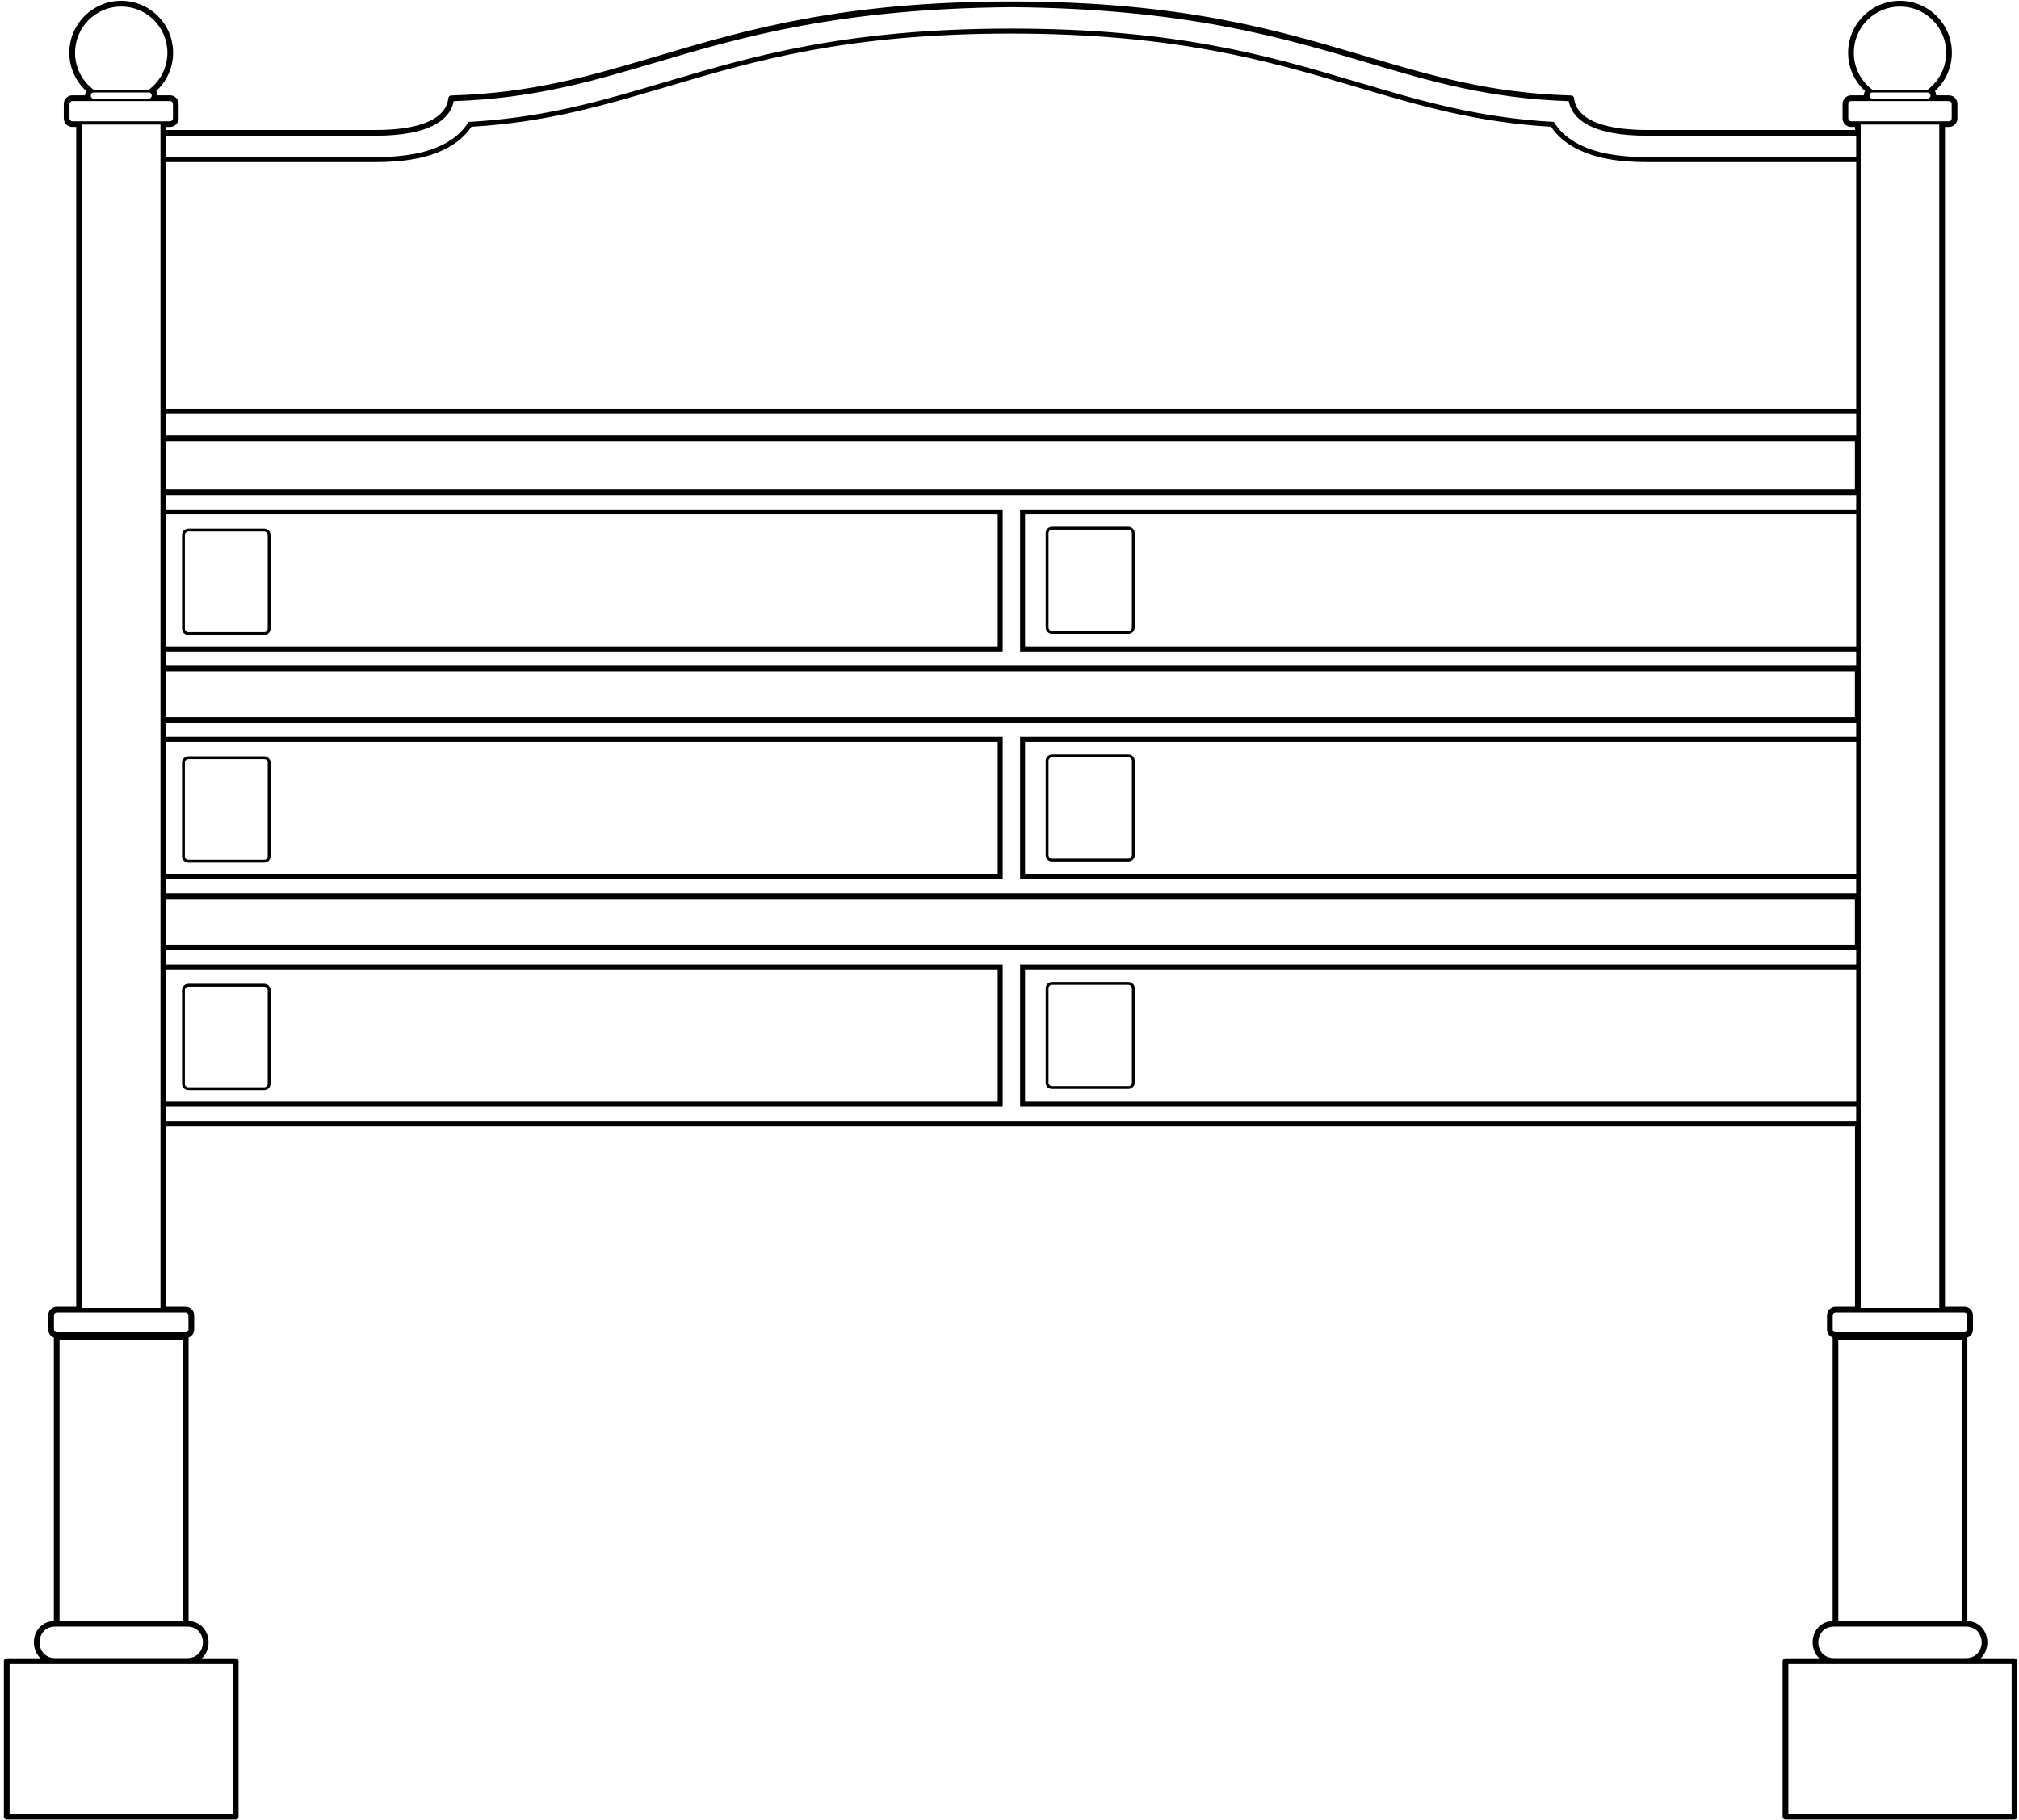 <?xml version="1.0" encoding="UTF-8"?>
<svg xmlns="http://www.w3.org/2000/svg" xmlns:xlink="http://www.w3.org/1999/xlink" width="458pt" height="413pt" viewBox="0 0 458 413" version="1.1">
<g id="surface1">
<path style=" stroke:none;fill-rule:nonzero;fill:rgb(0%,0%,0%);fill-opacity:1;" d="M 456.977 376.246 L 449.312 376.246 C 450.309 375.293 450.824 373.934 450.824 372.629 C 450.824 370.348 449.293 367.938 446.285 367.766 L 446.285 303.461 C 447.023 303.188 447.559 302.477 447.559 301.641 L 447.559 298.445 C 447.559 297.379 446.691 296.512 445.602 296.512 L 441.207 296.512 L 441.207 28.801 L 442.094 28.801 C 443.164 28.801 444.031 27.934 444.031 26.863 L 444.031 23.582 C 444.031 22.496 443.164 21.629 442.094 21.629 L 439.211 21.629 C 439.211 21.305 439.117 20.949 438.934 20.645 C 441.297 18.504 442.773 15.391 442.773 11.961 C 442.773 5.469 437.496 0.184 430.996 0.184 C 424.496 0.184 419.234 5.469 419.234 11.961 C 419.234 15.41 420.711 18.504 423.074 20.66 C 422.891 20.965 422.797 21.305 422.797 21.629 L 419.914 21.629 C 418.844 21.629 417.977 22.496 417.977 23.582 L 417.977 26.863 C 417.977 27.934 418.844 28.801 419.914 28.801 L 420.801 28.801 L 420.801 29.496 L 373.645 29.496 C 370.617 29.496 368.105 29.277 365.98 28.887 C 359.812 27.73 357.562 25.18 357.137 22.715 L 357.062 22.207 C 357.008 21.898 356.746 21.68 356.434 21.664 L 355.918 21.645 C 337.953 21.066 324.914 17.211 310.363 12.93 C 310.348 12.93 310.328 12.91 310.309 12.91 C 309.758 12.742 309.203 12.59 308.664 12.418 C 289.629 6.793 267.766 0.336 229.453 0.336 C 191.027 0.336 169.055 6.828 149.965 12.469 C 149.465 12.605 148.965 12.758 148.469 12.91 C 148.449 12.91 148.43 12.93 148.41 12.93 C 133.863 17.211 120.824 21.066 102.859 21.645 L 102.344 21.664 C 102.027 21.68 101.77 21.898 101.715 22.207 L 101.641 22.715 C 101.215 25.18 98.965 27.73 92.797 28.887 C 90.672 29.277 88.18 29.496 85.133 29.496 L 37.699 29.496 L 37.699 28.801 L 38.586 28.801 C 39.656 28.801 40.523 27.934 40.523 26.863 L 40.523 23.582 C 40.523 22.496 39.656 21.629 38.586 21.629 L 35.723 21.629 C 35.703 21.305 35.609 20.949 35.445 20.645 C 37.789 18.504 39.266 15.391 39.266 11.961 C 39.266 5.469 34.004 0.184 27.504 0.184 C 21.004 0.184 15.723 5.469 15.723 11.961 C 15.723 15.41 17.203 18.504 19.566 20.66 C 19.383 20.965 19.289 21.305 19.289 21.629 L 16.406 21.629 C 15.336 21.629 14.469 22.496 14.469 23.582 L 14.469 26.863 C 14.469 27.934 15.336 28.801 16.406 28.801 L 17.293 28.801 L 17.293 296.512 L 12.883 296.512 C 11.809 296.512 10.941 297.379 10.941 298.445 L 10.941 301.641 C 10.941 302.477 11.477 303.188 12.215 303.461 L 12.215 367.766 C 9.207 367.938 7.676 370.348 7.676 372.629 C 7.676 373.934 8.191 375.293 9.188 376.246 L 1.523 376.246 C 1.176 376.246 0.879 376.535 0.879 376.891 L 0.879 412.172 C 0.879 412.527 1.176 412.816 1.523 412.816 L 53.465 412.816 C 53.816 412.816 54.113 412.527 54.113 412.172 L 54.113 376.891 C 54.113 376.535 53.816 376.246 53.465 376.246 L 45.805 376.246 C 46.82 375.293 47.316 373.934 47.316 372.629 C 47.316 370.348 45.805 367.938 42.777 367.766 L 42.777 303.461 C 43.516 303.188 44.051 302.477 44.051 301.641 L 44.051 298.445 C 44.051 297.379 43.18 296.512 42.109 296.512 L 37.699 296.512 L 37.699 255.605 L 420.801 255.605 L 420.801 296.512 L 416.391 296.512 C 415.316 296.512 414.449 297.379 414.449 298.445 L 414.449 301.641 C 414.449 302.477 414.984 303.188 415.727 303.461 L 415.727 367.766 C 412.695 367.938 411.184 370.348 411.184 372.629 C 411.184 373.934 411.68 375.293 412.695 376.246 L 405.035 376.246 C 404.684 376.246 404.387 376.535 404.387 376.891 L 404.387 412.172 C 404.387 412.527 404.684 412.816 405.035 412.816 L 456.977 412.816 C 457.324 412.816 457.621 412.527 457.621 412.172 L 457.621 376.891 C 457.621 376.535 457.324 376.246 456.977 376.246 Z M 17.023 11.961 C 17.023 6.176 21.715 1.484 27.496 1.484 C 33.281 1.484 37.973 6.176 37.973 11.961 C 37.973 15.469 36.246 18.574 33.594 20.477 L 21.402 20.477 C 18.75 18.574 17.023 15.469 17.023 11.961 Z M 33.723 22.371 L 21.281 22.371 C 20.352 22.371 20.352 20.977 21.281 20.977 L 33.723 20.977 C 34.652 20.977 34.652 22.371 33.723 22.371 Z M 52.824 377.547 L 52.824 411.523 L 2.176 411.523 L 2.176 377.547 Z M 42.449 376.203 L 12.547 376.203 C 7.781 376.203 7.781 369.055 12.547 369.055 L 42.449 369.055 C 47.215 369.055 47.215 376.203 42.449 376.203 Z M 13.512 367.871 L 13.512 304.062 L 41.484 304.062 L 41.484 367.871 Z M 42.105 297.801 C 42.465 297.801 42.754 298.09 42.754 298.449 L 42.754 301.637 C 42.754 301.992 42.465 302.285 42.105 302.285 L 12.891 302.285 C 12.531 302.285 12.242 301.992 12.242 301.637 L 12.242 298.449 C 12.242 298.09 12.531 297.801 12.891 297.801 Z M 18.59 296.789 L 18.59 28.262 L 36.406 28.262 L 36.406 296.789 Z M 16.414 27.512 C 16.059 27.512 15.766 27.219 15.766 26.863 L 15.766 23.578 C 15.766 23.219 16.059 22.93 16.414 22.93 L 38.586 22.93 C 38.941 22.93 39.234 23.219 39.234 23.578 L 39.234 26.863 C 39.234 27.219 38.941 27.512 38.586 27.512 Z M 420.527 11.961 C 420.527 6.176 425.219 1.484 431 1.484 C 436.785 1.484 441.477 6.176 441.477 11.961 C 441.477 15.469 439.746 18.574 437.098 20.477 L 424.902 20.477 C 422.254 18.574 420.527 15.469 420.527 11.961 Z M 437.227 22.371 L 424.781 22.371 C 423.852 22.371 423.852 20.977 424.781 20.977 L 437.227 20.977 C 438.156 20.977 438.156 22.371 437.227 22.371 Z M 419.918 27.512 C 419.562 27.512 419.27 27.219 419.27 26.863 L 419.27 23.578 C 419.27 23.219 419.562 22.93 419.918 22.93 L 442.09 22.93 C 442.445 22.93 442.734 23.219 442.734 23.578 L 442.734 26.863 C 442.734 27.219 442.445 27.512 442.09 27.512 Z M 439.91 28.262 L 439.91 296.789 L 422.09 296.789 L 422.09 28.262 Z M 421.062 167.215 L 231.41 167.215 L 231.41 199.445 L 421.062 199.445 L 421.062 202.672 L 37.727 202.672 L 37.715 199.445 L 227.457 199.445 L 227.457 167.215 L 37.727 167.215 L 37.727 163.992 L 421.074 163.992 Z M 421.07 168.344 L 421.07 198.32 L 232.535 198.32 L 232.535 168.344 Z M 37.719 198.32 L 37.719 168.344 L 226.328 168.344 L 226.328 198.32 Z M 421.07 146.684 L 232.535 146.684 L 232.535 116.707 L 421.07 116.707 Z M 421.062 115.578 L 231.41 115.578 L 231.41 147.809 L 421.062 147.809 L 421.062 151.035 L 37.727 151.035 L 37.715 147.809 L 227.457 147.809 L 227.457 115.578 L 37.727 115.578 L 37.727 112.355 L 421.074 112.355 Z M 37.719 146.684 L 37.719 116.707 L 226.328 116.707 L 226.328 146.684 Z M 421.07 93.926 L 421.07 98.785 L 37.715 98.785 L 37.715 93.926 Z M 37.715 92.789 L 37.715 36.785 L 85.145 36.785 C 88.516 36.785 91.496 36.547 94.152 36.047 C 99.676 35.012 104.355 32.66 106.934 28.762 C 123.91 27.762 136.82 23.945 150.297 19.969 C 150.348 19.953 150.41 19.938 150.461 19.922 C 150.461 19.922 150.461 19.922 150.477 19.918 C 150.492 19.914 150.508 19.91 150.539 19.902 C 150.883 19.805 151.223 19.703 151.562 19.602 C 151.773 19.535 151.984 19.477 152.211 19.41 C 152.242 19.402 152.258 19.391 152.289 19.387 C 171.035 13.844 192.094 7.621 229.336 7.621 C 266.578 7.621 287.75 13.844 306.492 19.387 C 306.523 19.391 306.539 19.402 306.574 19.41 C 306.801 19.477 307.012 19.535 307.223 19.602 C 307.562 19.703 307.902 19.805 308.242 19.902 C 308.273 19.91 308.289 19.914 308.309 19.918 C 308.324 19.922 308.324 19.922 308.324 19.922 C 308.371 19.938 308.438 19.953 308.484 19.969 C 321.965 23.945 334.875 27.762 351.852 28.762 C 354.426 32.66 359.109 35.012 364.633 36.047 C 367.289 36.547 370.27 36.785 373.641 36.785 L 421.07 36.785 L 421.07 92.789 Z M 37.711 30.793 L 85.141 30.793 C 88.234 30.793 90.828 30.566 93.047 30.156 C 99.445 28.953 102.344 26.164 102.91 22.945 C 121.07 22.355 134.273 18.453 148.84 14.152 C 168.227 8.43 190.195 1.977 229.445 1.629 C 268.695 1.977 290.551 8.43 309.941 14.152 C 324.504 18.453 337.703 22.355 355.863 22.945 C 356.434 26.164 359.332 28.953 365.73 30.156 C 367.949 30.566 370.539 30.793 373.637 30.793 L 421.066 30.793 L 421.066 35.652 L 373.637 35.652 C 370.316 35.652 367.414 35.414 364.84 34.934 C 359.234 33.883 354.762 31.48 352.496 27.66 C 335.309 26.719 322.332 22.879 308.629 18.828 C 308.594 18.824 308.578 18.816 308.562 18.812 C 308.012 18.648 307.461 18.484 306.895 18.32 C 288.086 12.758 266.898 6.488 229.445 6.488 C 191.992 6.488 170.691 12.758 151.883 18.32 C 151.316 18.484 150.766 18.648 150.215 18.812 C 150.199 18.816 150.184 18.824 150.148 18.828 C 136.445 22.879 123.469 26.719 106.281 27.66 C 104.016 31.48 99.543 33.883 93.938 34.934 C 91.363 35.414 88.461 35.652 85.141 35.652 L 37.711 35.652 Z M 37.703 100.078 L 420.777 100.078 L 420.777 111.059 L 37.703 111.059 Z M 37.703 152.328 L 420.777 152.328 L 420.777 162.695 L 37.703 162.695 Z M 37.703 203.965 L 420.777 203.965 L 420.777 214.336 L 37.703 214.336 Z M 37.719 219.98 L 226.328 219.98 L 226.328 249.957 L 37.719 249.957 Z M 37.727 254.309 L 37.715 251.086 L 227.457 251.086 L 227.457 218.852 L 37.727 218.852 L 37.727 215.629 L 421.074 215.629 L 421.062 218.852 L 231.41 218.852 L 231.41 251.086 L 421.062 251.086 L 421.062 254.309 Z M 421.07 219.98 L 421.07 249.957 L 232.535 249.957 L 232.535 219.98 Z M 415.742 298.449 C 415.742 298.09 416.035 297.801 416.391 297.801 L 445.609 297.801 C 445.965 297.801 446.258 298.09 446.258 298.449 L 446.258 301.637 C 446.258 301.992 445.965 302.285 445.609 302.285 L 416.391 302.285 C 416.035 302.285 415.742 301.992 415.742 301.637 Z M 444.988 304.062 L 444.988 367.871 L 417.016 367.871 L 417.016 304.062 Z M 416.051 369.055 L 445.953 369.055 C 450.719 369.055 450.719 376.203 445.953 376.203 L 416.051 376.203 C 411.281 376.203 411.281 369.055 416.051 369.055 Z M 456.328 411.523 L 405.68 411.523 L 405.68 377.547 L 456.328 377.547 L 456.328 411.523 "/>
<path style=" stroke:none;fill-rule:nonzero;fill:rgb(0%,0%,0%);fill-opacity:1;" d="M 238.656 247.094 L 255.961 247.094 C 256.762 247.094 257.41 246.445 257.41 245.641 L 257.41 224.246 C 257.41 223.449 256.762 222.797 255.961 222.797 L 238.656 222.797 C 237.855 222.797 237.207 223.449 237.207 224.246 L 237.207 245.641 C 237.207 246.445 237.855 247.094 238.656 247.094 Z M 237.855 224.246 C 237.855 223.805 238.215 223.445 238.66 223.445 L 255.961 223.445 C 256.402 223.445 256.766 223.805 256.766 224.246 L 256.766 245.641 C 256.766 246.09 256.402 246.445 255.961 246.445 L 238.66 246.445 C 238.215 246.445 237.855 246.09 237.855 245.641 L 237.855 224.246 "/>
<path style=" stroke:none;fill-rule:nonzero;fill:rgb(0%,0%,0%);fill-opacity:1;" d="M 59.93 223.211 L 42.734 223.211 C 41.938 223.211 41.293 223.859 41.293 224.652 L 41.293 245.922 C 41.293 246.719 41.938 247.359 42.734 247.359 L 59.93 247.359 C 60.727 247.359 61.371 246.719 61.371 245.922 L 61.371 224.652 C 61.371 223.859 60.727 223.211 59.93 223.211 Z M 60.727 245.922 C 60.727 246.359 60.371 246.715 59.934 246.715 L 42.734 246.715 C 42.293 246.715 41.941 246.359 41.941 245.922 L 41.941 224.652 C 41.941 224.215 42.293 223.859 42.734 223.859 L 59.934 223.859 C 60.371 223.859 60.727 224.215 60.727 224.652 L 60.727 245.922 "/>
<path style=" stroke:none;fill-rule:nonzero;fill:rgb(0%,0%,0%);fill-opacity:1;" d="M 238.656 195.453 L 255.961 195.453 C 256.762 195.453 257.41 194.809 257.41 194.004 L 257.41 172.609 C 257.41 171.812 256.762 171.16 255.961 171.16 L 238.656 171.16 C 237.855 171.16 237.207 171.812 237.207 172.609 L 237.207 194.004 C 237.207 194.809 237.855 195.453 238.656 195.453 Z M 237.855 172.609 C 237.855 172.168 238.215 171.809 238.66 171.809 L 255.961 171.809 C 256.402 171.809 256.766 172.168 256.766 172.609 L 256.766 194.004 C 256.766 194.449 256.402 194.809 255.961 194.809 L 238.66 194.809 C 238.215 194.809 237.855 194.449 237.855 194.004 L 237.855 172.609 "/>
<path style=" stroke:none;fill-rule:nonzero;fill:rgb(0%,0%,0%);fill-opacity:1;" d="M 59.93 171.574 L 42.734 171.574 C 41.938 171.574 41.293 172.223 41.293 173.016 L 41.293 194.281 C 41.293 195.082 41.938 195.723 42.734 195.723 L 59.93 195.723 C 60.727 195.723 61.371 195.082 61.371 194.281 L 61.371 173.016 C 61.371 172.223 60.727 171.574 59.93 171.574 Z M 60.727 194.281 C 60.727 194.723 60.371 195.074 59.934 195.074 L 42.734 195.074 C 42.293 195.074 41.941 194.723 41.941 194.281 L 41.941 173.016 C 41.941 172.578 42.293 172.223 42.734 172.223 L 59.934 172.223 C 60.371 172.223 60.727 172.578 60.727 173.016 L 60.727 194.281 "/>
<path style=" stroke:none;fill-rule:nonzero;fill:rgb(0%,0%,0%);fill-opacity:1;" d="M 238.656 143.816 L 255.961 143.816 C 256.762 143.816 257.41 143.172 257.41 142.367 L 257.41 120.973 C 257.41 120.172 256.762 119.523 255.961 119.523 L 238.656 119.523 C 237.855 119.523 237.207 120.172 237.207 120.973 L 237.207 142.367 C 237.207 143.172 237.855 143.816 238.656 143.816 Z M 237.855 120.973 C 237.855 120.531 238.215 120.172 238.66 120.172 L 255.961 120.172 C 256.402 120.172 256.766 120.531 256.766 120.973 L 256.766 142.367 C 256.766 142.812 256.402 143.172 255.961 143.172 L 238.66 143.172 C 238.215 143.172 237.855 142.812 237.855 142.367 L 237.855 120.973 "/>
<path style=" stroke:none;fill-rule:nonzero;fill:rgb(0%,0%,0%);fill-opacity:1;" d="M 59.93 119.938 L 42.734 119.938 C 41.938 119.938 41.293 120.586 41.293 121.379 L 41.293 142.645 C 41.293 143.445 41.938 144.086 42.734 144.086 L 59.93 144.086 C 60.727 144.086 61.371 143.445 61.371 142.645 L 61.371 121.379 C 61.371 120.586 60.727 119.938 59.93 119.938 Z M 60.727 142.645 C 60.727 143.086 60.371 143.438 59.934 143.438 L 42.734 143.438 C 42.293 143.438 41.941 143.086 41.941 142.645 L 41.941 121.379 C 41.941 120.941 42.293 120.586 42.734 120.586 L 59.934 120.586 C 60.371 120.586 60.727 120.941 60.727 121.379 L 60.727 142.645 "/>
</g>
</svg>

